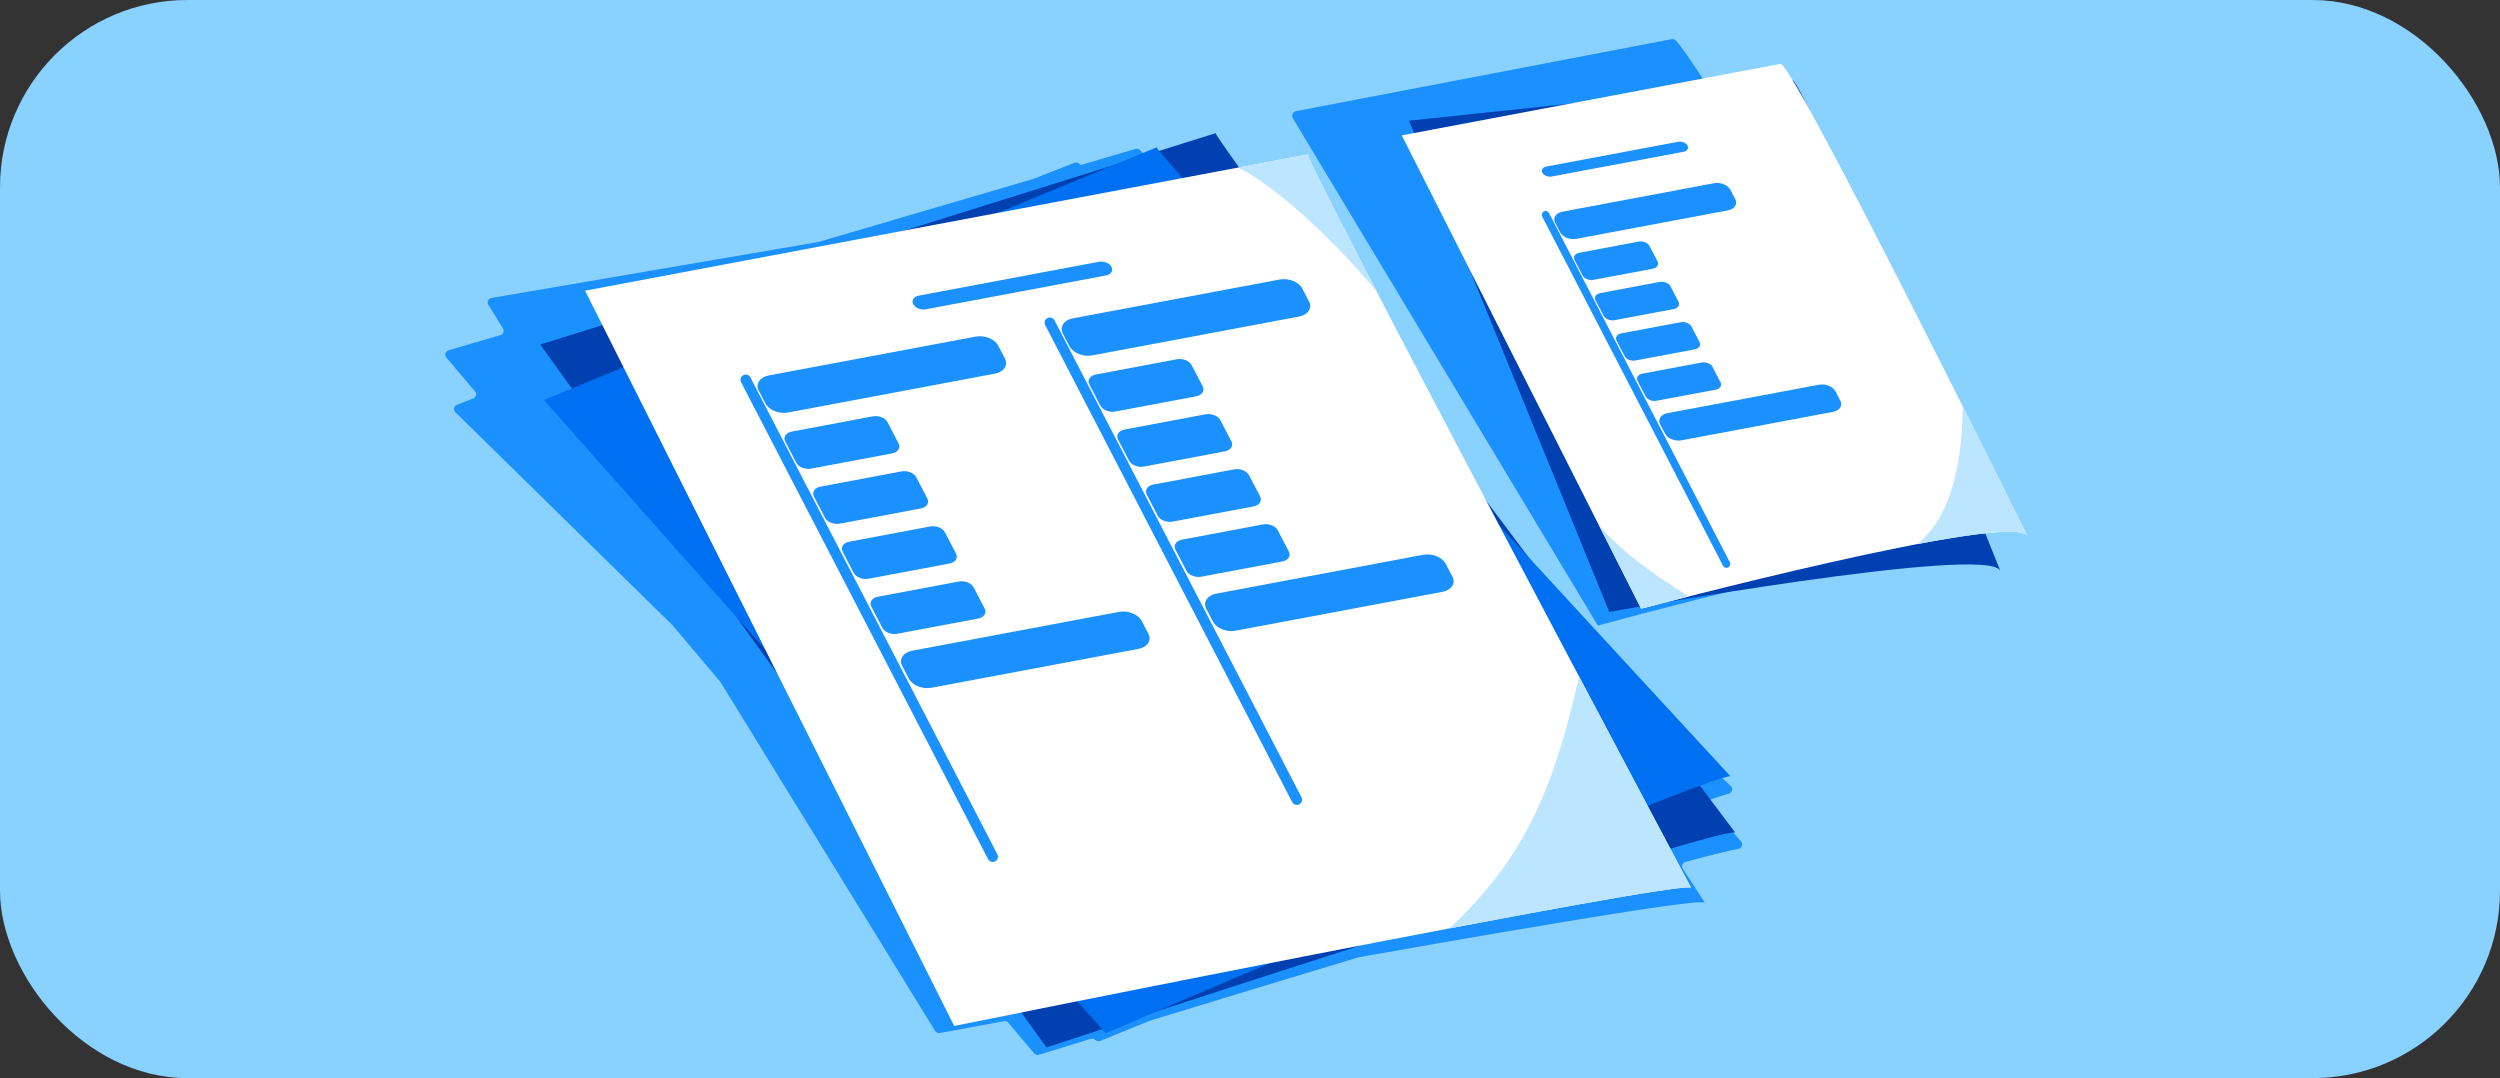 <svg width="320" height="138" viewBox="0 0 320 138" fill="none" xmlns="http://www.w3.org/2000/svg">
<rect x="0" y="0" width="320" height="138" fill="#333333" stroke="none"/>
<rect width="320" height="138" rx="24" fill="#89D1FF"/>
<path d="M221.532 100.606C218.396 97.638 206.509 86.395 192.642 73.235C192.629 73.222 192.616 73.209 192.603 73.196C190.553 70.85 188.473 68.469 186.384 66.08C186.366 66.059 186.349 66.037 186.331 66.011C180.147 56.364 174.076 46.863 169.188 39.151C168.991 38.838 168.794 38.529 168.601 38.224C168.597 38.216 168.593 38.207 168.588 38.199C168.409 37.915 168.234 37.637 168.054 37.358C168.028 37.315 168.001 37.272 167.975 37.229C167.804 36.959 167.638 36.693 167.471 36.431C167.458 36.414 167.445 36.393 167.436 36.376C167.274 36.114 167.108 35.856 166.95 35.603C166.92 35.556 166.893 35.513 166.863 35.466C166.714 35.234 166.569 35.003 166.425 34.771C166.394 34.72 166.363 34.673 166.328 34.621C166.184 34.389 166.039 34.166 165.899 33.939C165.868 33.888 165.838 33.84 165.803 33.789C165.658 33.557 165.514 33.33 165.374 33.107C165.352 33.068 165.325 33.034 165.303 32.995C165.19 32.811 165.076 32.631 164.962 32.451C164.865 32.292 164.765 32.138 164.668 31.983C164.559 31.807 164.449 31.631 164.34 31.464C164.314 31.425 164.292 31.387 164.265 31.348C164.134 31.138 164.007 30.932 163.876 30.73C163.832 30.662 163.788 30.593 163.749 30.525C163.657 30.379 163.565 30.233 163.477 30.087C163.403 29.967 163.328 29.847 163.254 29.731C163.184 29.62 163.114 29.504 163.043 29.392C162.986 29.302 162.93 29.208 162.873 29.118C162.794 28.989 162.715 28.86 162.636 28.736C162.575 28.637 162.513 28.539 162.452 28.444C162.391 28.346 162.33 28.243 162.268 28.148C162.203 28.041 162.132 27.93 162.067 27.827C162.01 27.736 161.953 27.646 161.9 27.556C161.83 27.445 161.76 27.329 161.694 27.222C161.651 27.149 161.607 27.08 161.563 27.012C161.493 26.9 161.423 26.788 161.357 26.677C161.305 26.591 161.256 26.51 161.204 26.428C161.147 26.338 161.09 26.248 161.037 26.158C160.985 26.072 160.932 25.986 160.88 25.901C160.827 25.815 160.775 25.729 160.722 25.643C160.683 25.575 160.643 25.51 160.604 25.446C160.547 25.347 160.486 25.253 160.429 25.159C160.42 25.141 160.411 25.128 160.398 25.111C160.162 24.725 159.947 24.369 159.754 24.043C159.732 24.009 159.71 23.97 159.688 23.932C159.645 23.859 159.605 23.79 159.561 23.717C159.531 23.666 159.5 23.61 159.469 23.563C159.434 23.503 159.399 23.443 159.364 23.387C159.334 23.335 159.303 23.284 159.277 23.237C159.242 23.177 159.211 23.125 159.18 23.07C159.154 23.027 159.128 22.984 159.106 22.941C159.075 22.889 159.049 22.842 159.023 22.795C158.996 22.752 158.975 22.709 158.953 22.671C158.926 22.628 158.904 22.585 158.878 22.542C158.856 22.503 158.839 22.469 158.821 22.435C158.799 22.396 158.777 22.358 158.76 22.323C158.742 22.289 158.725 22.259 158.712 22.233C158.694 22.203 158.677 22.169 158.664 22.143C158.65 22.113 158.637 22.087 158.624 22.061C158.611 22.036 158.598 22.01 158.589 21.989C158.576 21.963 158.567 21.946 158.558 21.924C158.55 21.907 158.541 21.886 158.532 21.873C158.523 21.851 158.519 21.838 158.515 21.821C158.515 21.813 158.506 21.8 158.502 21.791C158.497 21.774 158.493 21.761 158.493 21.748C158.493 21.748 158.493 21.748 158.493 21.744L149.659 23.263C149.448 23.297 149.234 23.22 149.102 23.061C147.513 21.174 146.439 19.865 146.001 19.273C145.853 19.072 145.599 18.986 145.358 19.059L138.315 21.126C138.271 21.079 138.227 21.032 138.192 20.993C138.026 20.809 137.763 20.749 137.531 20.839L132.301 22.889C132.301 22.889 132.266 22.902 132.253 22.907L104.774 30.966C104.752 30.975 104.73 30.979 104.708 30.984L62.912 38.139C62.504 38.207 62.294 38.657 62.509 39.005L64.379 42.046C64.576 42.368 64.414 42.788 64.042 42.895L57.419 44.839C57.016 44.959 56.867 45.439 57.135 45.757L60.805 50.102C61.059 50.402 60.941 50.861 60.568 51.003L58.484 51.822C58.094 51.976 57.989 52.47 58.286 52.766L86.077 80.025C86.077 80.025 86.103 80.051 86.112 80.064L92.178 87.244C92.195 87.266 92.213 87.292 92.23 87.313L119.692 131.954C119.819 132.16 120.06 132.267 120.301 132.224C121.321 132.035 124.256 131.495 128.5 130.714C128.71 130.675 128.929 130.753 129.065 130.911L132.367 134.823C132.52 135.003 132.766 135.076 132.993 135.008C133.865 134.738 136.208 134.017 139.598 132.975C139.808 132.91 140.041 132.966 140.194 133.116C140.365 133.283 140.614 133.331 140.833 133.24C141.67 132.897 143.917 131.979 147.153 130.658C147.171 130.65 147.188 130.645 147.206 130.641C154.63 128.368 164.134 125.472 173.901 122.53C173.923 122.521 173.945 122.517 173.971 122.512C178.093 121.783 182.166 121.071 186.081 120.393C186.476 120.325 186.87 120.256 187.26 120.192C187.408 120.166 187.557 120.14 187.711 120.115C188.1 120.046 188.486 119.982 188.867 119.917C189.007 119.892 189.147 119.87 189.287 119.844C189.668 119.78 190.05 119.716 190.426 119.647C190.562 119.626 190.693 119.6 190.829 119.578C191.258 119.506 191.688 119.433 192.117 119.36C192.182 119.347 192.244 119.338 192.309 119.325C192.699 119.257 193.089 119.192 193.479 119.128C193.602 119.107 193.72 119.085 193.838 119.068C194.28 118.991 194.723 118.918 195.161 118.845C195.165 118.845 195.17 118.845 195.174 118.845C195.594 118.772 196.01 118.703 196.427 118.635C196.549 118.613 196.672 118.592 196.794 118.575C197.184 118.51 197.565 118.446 197.946 118.382C198.03 118.369 198.108 118.356 198.192 118.339C198.546 118.279 198.892 118.223 199.238 118.163C199.361 118.142 199.484 118.124 199.602 118.103C199.952 118.043 200.298 117.987 200.64 117.931C200.749 117.914 200.859 117.897 200.968 117.876C201.288 117.824 201.608 117.768 201.923 117.717C202.037 117.7 202.151 117.678 202.265 117.661C202.62 117.605 202.966 117.545 203.312 117.49C203.373 117.481 203.439 117.468 203.5 117.459C203.824 117.408 204.148 117.357 204.464 117.305C204.569 117.288 204.678 117.271 204.783 117.254C205.116 117.202 205.445 117.146 205.764 117.095C205.821 117.086 205.874 117.078 205.926 117.069C206.229 117.022 206.522 116.975 206.816 116.928C206.921 116.91 207.021 116.893 207.126 116.88C207.451 116.829 207.77 116.777 208.081 116.73C208.099 116.73 208.116 116.726 208.134 116.722C208.436 116.675 208.734 116.627 209.027 116.584C209.111 116.572 209.194 116.559 209.277 116.546C209.57 116.499 209.864 116.456 210.144 116.413C210.17 116.413 210.197 116.404 210.219 116.4C210.486 116.361 210.744 116.323 211.003 116.284C211.081 116.271 211.165 116.258 211.244 116.25C211.515 116.211 211.782 116.173 212.036 116.134C212.049 116.134 212.058 116.134 212.067 116.13C212.317 116.095 212.562 116.061 212.798 116.027C212.86 116.018 212.925 116.01 212.987 116.001C213.228 115.967 213.468 115.932 213.696 115.902C213.705 115.902 213.709 115.902 213.718 115.902C213.937 115.872 214.152 115.842 214.358 115.817C214.415 115.808 214.467 115.804 214.52 115.795C214.721 115.769 214.918 115.744 215.102 115.722C215.12 115.722 215.133 115.722 215.15 115.718C215.33 115.697 215.501 115.675 215.667 115.658C215.715 115.654 215.764 115.645 215.807 115.641C215.974 115.624 216.136 115.602 216.285 115.589C216.293 115.589 216.302 115.589 216.311 115.589C216.46 115.572 216.6 115.559 216.731 115.546C216.767 115.546 216.802 115.542 216.837 115.538C216.968 115.525 217.095 115.516 217.213 115.508C217.327 115.499 217.428 115.495 217.524 115.491C217.55 115.491 217.572 115.491 217.594 115.491C217.686 115.491 217.774 115.486 217.848 115.486C217.923 115.486 217.98 115.486 218.037 115.495C218.05 115.495 218.063 115.495 218.076 115.495C218.124 115.499 218.168 115.508 218.199 115.516C218.199 115.516 217.178 113.938 215.404 111.188C215.194 110.862 215.365 110.425 215.746 110.322C218.869 109.481 221.221 108.893 222.517 108.653C222.964 108.572 223.152 108.053 222.859 107.714C222.084 106.834 220.717 105.277 218.886 103.188C218.615 102.88 218.746 102.399 219.14 102.266C220.029 101.966 220.752 101.734 221.295 101.584C221.729 101.464 221.865 100.924 221.541 100.615L221.532 100.606Z" fill="#1B90FF"/>
<path d="M241.415 71.24C241.518 71.223 241.617 71.202 241.72 71.184C241.9 71.15 242.077 71.12 242.253 71.086C242.36 71.069 242.463 71.047 242.571 71.03C242.85 70.978 243.129 70.931 243.404 70.884C243.528 70.862 243.649 70.841 243.769 70.819C243.919 70.794 244.074 70.768 244.224 70.742C244.366 70.716 244.508 70.695 244.645 70.673C244.86 70.639 245.07 70.605 245.281 70.57C245.418 70.549 245.551 70.527 245.684 70.506C245.818 70.484 245.946 70.467 246.08 70.446C246.23 70.424 246.376 70.403 246.522 70.381C246.685 70.36 246.844 70.334 246.999 70.313C247.158 70.291 247.317 70.27 247.471 70.248C247.579 70.235 247.686 70.222 247.789 70.205C247.939 70.188 248.09 70.167 248.236 70.149C248.343 70.136 248.446 70.124 248.553 70.111C248.738 70.089 248.923 70.068 249.099 70.051C249.185 70.042 249.271 70.033 249.352 70.025C249.503 70.012 249.653 69.995 249.799 69.982C249.863 69.978 249.928 69.969 249.992 69.965C250.186 69.948 250.375 69.935 250.555 69.922C250.619 69.918 250.684 69.913 250.753 69.909C250.89 69.9 251.027 69.892 251.161 69.887C251.216 69.887 251.272 69.883 251.324 69.879C251.496 69.874 251.663 69.87 251.822 69.866C251.869 69.866 251.916 69.866 251.964 69.866C252.093 69.866 252.213 69.866 252.333 69.866C252.376 69.866 252.419 69.866 252.462 69.866C252.608 69.87 252.75 69.879 252.887 69.887C252.922 69.887 252.952 69.892 252.982 69.896C253.089 69.905 253.192 69.918 253.295 69.926C253.33 69.926 253.364 69.935 253.394 69.939C253.514 69.956 253.626 69.973 253.729 69.995C253.746 69.995 253.763 70.003 253.781 70.008C253.866 70.029 253.948 70.051 254.025 70.072C254.051 70.081 254.073 70.085 254.094 70.094C254.18 70.124 254.257 70.154 254.33 70.192C254.339 70.192 254.343 70.201 254.352 70.205C254.412 70.24 254.468 70.274 254.515 70.313C254.528 70.326 254.541 70.334 254.554 70.347C254.601 70.39 254.644 70.437 254.678 70.489C254.678 70.489 254.67 70.476 254.657 70.45C254.601 70.356 254.403 70.02 254.085 69.484C254.068 69.454 254.051 69.428 254.034 69.394C253.042 67.714 250.963 64.209 248.253 59.657C248.24 59.635 248.227 59.609 248.21 59.588C248.06 59.334 247.905 59.077 247.75 58.815C247.725 58.772 247.703 58.733 247.677 58.69C247.231 57.939 246.767 57.166 246.29 56.367C246.191 56.199 246.092 56.032 245.989 55.864C245.792 55.533 245.59 55.194 245.388 54.855C245.268 54.653 245.148 54.451 245.027 54.249C244.937 54.099 244.847 53.949 244.757 53.798C244.589 53.519 244.426 53.24 244.254 52.961C244.177 52.832 244.104 52.707 244.027 52.578C244.009 52.553 243.992 52.523 243.979 52.497C232.971 34.123 217.084 7.846 214.498 5.183C214.356 5.037 214.167 4.972 213.983 5.011L165.861 14.232C165.466 14.31 165.282 14.795 165.505 15.173L201.712 75.394L204.529 80.079C204.529 80.079 204.572 80.067 204.645 80.049C204.667 80.045 204.693 80.037 204.718 80.028C204.796 80.007 204.895 79.981 205.019 79.946C205.062 79.933 205.105 79.925 205.152 79.912C205.187 79.903 205.221 79.895 205.26 79.882C205.315 79.865 205.376 79.852 205.44 79.83C205.466 79.822 205.5 79.813 205.526 79.805C206.14 79.637 207.021 79.401 208.116 79.109C208.275 79.066 208.438 79.023 208.605 78.98C208.657 78.967 208.704 78.954 208.756 78.941C208.91 78.898 209.074 78.855 209.237 78.812C209.284 78.8 209.331 78.787 209.379 78.774C209.563 78.727 209.757 78.675 209.95 78.624C209.963 78.624 209.976 78.615 209.993 78.611C210.203 78.555 210.414 78.499 210.633 78.443C217.921 76.528 230.36 73.375 240.178 71.477C240.595 71.395 241.011 71.318 241.419 71.24H241.415Z" fill="#1B90FF"/>
<path d="M69.152 44.104L133.946 134.067C133.946 134.067 219.4 105.969 222.097 106.558C222.097 106.558 155.585 18.213 155.61 17.045L69.152 44.104Z" fill="#0040B0"/>
<path d="M69.62 51.195L141.518 132.255C141.518 132.255 218.876 99.003 221.496 99.363C221.496 99.363 148.171 19.978 148.055 18.857L69.62 51.195Z" fill="#0070F2"/>
<path d="M74.89 37.21L122.139 131.323C122.139 131.323 213.851 112.764 216.449 113.614C216.449 113.614 167.147 20.898 167.405 19.764L74.89 37.21Z" fill="white"/>
<path d="M162.203 23.775C164.012 25.081 165.717 26.524 167.362 28.027C169.17 29.681 170.896 31.42 172.576 33.203C173.8 34.508 174.985 35.844 176.154 37.197C170.909 27.104 167.34 20.073 167.413 19.764L158.522 21.439C159.807 22.122 161.031 22.921 162.208 23.771L162.203 23.775Z" fill="#BCE5FF"/>
<path d="M202.121 86.59C201.314 90.185 200.403 93.758 199.239 97.254C197.684 101.919 195.666 106.476 192.827 110.509C190.692 113.537 188.24 116.346 185.5 118.841C201.988 115.706 215.479 113.301 216.454 113.618C216.454 113.618 210.179 101.82 202.121 86.594V86.59Z" fill="#BCE5FF"/>
<path d="M141.574 35.256L118.506 39.59C117.87 39.71 117.153 39.422 116.908 38.95L116.891 38.915C116.646 38.443 116.96 37.962 117.595 37.842L140.664 33.508C141.299 33.388 142.017 33.675 142.262 34.148L142.279 34.182C142.524 34.655 142.21 35.136 141.574 35.256Z" fill="#1B90FF"/>
<path d="M127.349 47.827L100.862 52.801C99.711 53.016 98.418 52.496 97.971 51.641L97.117 50.001C96.67 49.146 97.241 48.274 98.392 48.059L124.88 43.086C126.031 42.871 127.323 43.391 127.77 44.245L128.625 45.886C129.071 46.741 128.5 47.612 127.349 47.827Z" fill="#1B90FF"/>
<path d="M145.715 83.06L119.227 88.033C118.076 88.248 116.783 87.728 116.337 86.874L115.482 85.233C115.035 84.378 115.606 83.506 116.758 83.292L143.245 78.318C144.396 78.103 145.689 78.623 146.136 79.478L146.99 81.118C147.437 81.973 146.866 82.845 145.715 83.06Z" fill="#1B90FF"/>
<path d="M114.189 58.034L103.812 59.984C103.061 60.125 102.215 59.786 101.923 59.228L100.51 56.513C100.217 55.955 100.591 55.384 101.343 55.242L111.72 53.292C112.471 53.15 113.317 53.489 113.609 54.048L115.022 56.762C115.315 57.321 114.941 57.892 114.189 58.034Z" fill="#1B90FF"/>
<path d="M117.866 65.081L107.489 67.031C106.737 67.172 105.891 66.833 105.599 66.275L104.186 63.56C103.894 63.002 104.268 62.431 105.019 62.289L115.396 60.339C116.148 60.197 116.994 60.536 117.286 61.095L118.699 63.809C118.991 64.368 118.617 64.939 117.866 65.081Z" fill="#1B90FF"/>
<path d="M121.538 72.129L111.161 74.079C110.41 74.221 109.563 73.882 109.271 73.323L107.858 70.609C107.566 70.051 107.94 69.479 108.692 69.338L119.068 67.388C119.82 67.246 120.666 67.585 120.958 68.144L122.371 70.858C122.663 71.416 122.29 71.988 121.538 72.129Z" fill="#1B90FF"/>
<path d="M125.21 79.172L114.833 81.122C114.082 81.264 113.236 80.925 112.944 80.366L111.531 77.652C111.239 77.094 111.612 76.522 112.364 76.381L122.741 74.431C123.492 74.289 124.338 74.628 124.63 75.187L126.043 77.901C126.336 78.459 125.962 79.031 125.21 79.172Z" fill="#1B90FF"/>
<path fill-rule="evenodd" clip-rule="evenodd" d="M95.146 48.019C95.475 47.848 95.879 47.977 96.049 48.305L127.665 109.355C127.835 109.683 127.707 110.088 127.378 110.258C127.05 110.428 126.645 110.3 126.475 109.971L94.859 48.922C94.689 48.593 94.818 48.189 95.146 48.019Z" fill="#1B90FF"/>
<path d="M166.275 40.519L139.787 45.492C138.636 45.707 137.344 45.187 136.897 44.333L136.042 42.692C135.596 41.837 136.167 40.965 137.318 40.751L163.805 35.777C164.956 35.562 166.249 36.082 166.696 36.937L167.551 38.577C167.997 39.432 167.426 40.304 166.275 40.519Z" fill="#1B90FF"/>
<path d="M184.636 75.755L158.149 80.729C156.998 80.943 155.705 80.424 155.258 79.569L154.404 77.928C153.957 77.074 154.528 76.202 155.679 75.987L182.167 71.013C183.318 70.799 184.61 71.318 185.057 72.173L185.912 73.814C186.359 74.668 185.787 75.54 184.636 75.755Z" fill="#1B90FF"/>
<path d="M153.115 50.727L142.738 52.677C141.987 52.819 141.141 52.479 140.848 51.921L139.435 49.207C139.143 48.648 139.517 48.077 140.269 47.935L150.645 45.985C151.397 45.844 152.243 46.183 152.535 46.741L153.948 49.456C154.24 50.014 153.867 50.585 153.115 50.727Z" fill="#1B90FF"/>
<path d="M156.787 57.772L146.411 59.722C145.659 59.864 144.813 59.524 144.521 58.966L143.108 56.252C142.816 55.693 143.189 55.122 143.941 54.98L154.318 53.03C155.069 52.889 155.915 53.228 156.208 53.786L157.621 56.501C157.913 57.059 157.539 57.63 156.787 57.772Z" fill="#1B90FF"/>
<path d="M160.459 64.819L150.083 66.769C149.331 66.91 148.485 66.571 148.193 66.013L146.78 63.298C146.488 62.74 146.861 62.169 147.613 62.027L157.99 60.077C158.741 59.935 159.588 60.275 159.88 60.833L161.293 63.547C161.585 64.106 161.211 64.677 160.459 64.819Z" fill="#1B90FF"/>
<path d="M164.136 71.868L153.759 73.818C153.008 73.959 152.162 73.62 151.869 73.062L150.456 70.347C150.164 69.789 150.538 69.218 151.29 69.076L161.666 67.126C162.418 66.984 163.264 67.323 163.556 67.882L164.969 70.596C165.261 71.155 164.888 71.726 164.136 71.868Z" fill="#1B90FF"/>
<path fill-rule="evenodd" clip-rule="evenodd" d="M134.072 40.71C134.401 40.54 134.805 40.668 134.975 40.997L166.591 102.051C166.761 102.379 166.632 102.784 166.304 102.954C165.975 103.124 165.571 102.995 165.401 102.667L133.785 41.613C133.615 41.284 133.743 40.88 134.072 40.71Z" fill="#1B90FF"/>
<path d="M180.35 15.452L205.991 78.327C205.991 78.327 254.564 69.582 256.037 73.07C256.037 73.07 231.289 10.822 229.446 10.246L180.354 15.452H180.35Z" fill="#0040B0"/>
<path d="M179.426 17.321L210.063 77.919C210.063 77.919 257.768 65.279 259.516 68.633C259.516 68.633 229.816 8.593 227.934 8.168L179.422 17.325L179.426 17.321Z" fill="white"/>
<path d="M251.243 52.033C251.235 52.51 251.222 52.982 251.201 53.459C251.149 54.675 251.063 55.89 250.926 57.101C250.793 58.282 250.608 59.459 250.346 60.619C250.097 61.744 249.775 62.857 249.358 63.93C248.963 64.953 248.473 65.941 247.876 66.864C247.292 67.766 246.596 68.599 245.802 69.325C245.681 69.437 245.553 69.535 245.424 69.643C252.987 68.204 258.923 67.491 259.52 68.633C259.52 68.633 255.968 61.452 251.239 52.038L251.243 52.033Z" fill="#BCE5FF"/>
<path d="M214.714 75.427C213.228 74.465 211.759 73.473 210.342 72.408C208.938 71.351 207.58 70.222 206.322 68.993C205.759 68.448 205.222 67.881 204.703 67.297L210.071 77.914C210.071 77.914 212.451 77.283 216.162 76.342C215.681 76.037 215.2 75.737 214.719 75.427H214.714Z" fill="#BCE5FF"/>
<path d="M215.492 19.426L198.604 22.596C198.14 22.682 197.616 22.471 197.431 22.128L197.418 22.102C197.238 21.754 197.47 21.402 197.934 21.316L214.822 18.146C215.286 18.06 215.81 18.271 215.994 18.614L216.007 18.64C216.188 18.988 215.956 19.34 215.492 19.426Z" fill="#1B90FF"/>
<path d="M221.191 26.924L201.799 30.567C200.957 30.725 200.008 30.343 199.682 29.716L199.055 28.518C198.728 27.891 199.145 27.255 199.987 27.096L219.379 23.454C220.221 23.295 221.17 23.677 221.496 24.304L222.123 25.503C222.45 26.13 222.033 26.765 221.191 26.924Z" fill="#1B90FF"/>
<path d="M234.635 52.715L215.243 56.358C214.401 56.517 213.452 56.134 213.125 55.507L212.498 54.309C212.172 53.682 212.588 53.046 213.43 52.887L232.822 49.245C233.664 49.086 234.613 49.468 234.94 50.095L235.567 51.294C235.893 51.921 235.476 52.556 234.635 52.715Z" fill="#1B90FF"/>
<path d="M211.558 34.394L203.96 35.82C203.41 35.923 202.787 35.674 202.577 35.266L201.542 33.277C201.327 32.869 201.602 32.453 202.151 32.35L209.749 30.924C210.299 30.821 210.922 31.07 211.132 31.478L212.167 33.466C212.382 33.874 212.107 34.291 211.558 34.394Z" fill="#1B90FF"/>
<path d="M214.246 39.556L206.648 40.982C206.098 41.085 205.476 40.836 205.265 40.428L204.23 38.439C204.015 38.031 204.29 37.615 204.84 37.512L212.438 36.086C212.988 35.983 213.61 36.232 213.821 36.64L214.856 38.628C215.071 39.036 214.796 39.453 214.246 39.556Z" fill="#1B90FF"/>
<path d="M216.935 44.714L209.337 46.14C208.787 46.243 208.164 45.994 207.954 45.586L206.919 43.598C206.704 43.19 206.979 42.773 207.529 42.67L215.127 41.244C215.676 41.141 216.299 41.39 216.51 41.798L217.545 43.787C217.76 44.195 217.485 44.611 216.935 44.714Z" fill="#1B90FF"/>
<path d="M219.624 49.873L212.026 51.298C211.476 51.402 210.853 51.153 210.643 50.745L209.608 48.756C209.393 48.348 209.668 47.931 210.217 47.828L217.815 46.402C218.365 46.299 218.988 46.548 219.198 46.956L220.233 48.945C220.448 49.353 220.173 49.77 219.624 49.873Z" fill="#1B90FF"/>
<path fill-rule="evenodd" clip-rule="evenodd" d="M197.614 27.061C197.854 26.936 198.15 27.03 198.274 27.271L221.42 71.969C221.545 72.209 221.451 72.505 221.21 72.629C220.97 72.754 220.674 72.66 220.55 72.42L197.404 27.721C197.28 27.481 197.374 27.185 197.614 27.061Z" fill="#1B90FF"/>
</svg>

